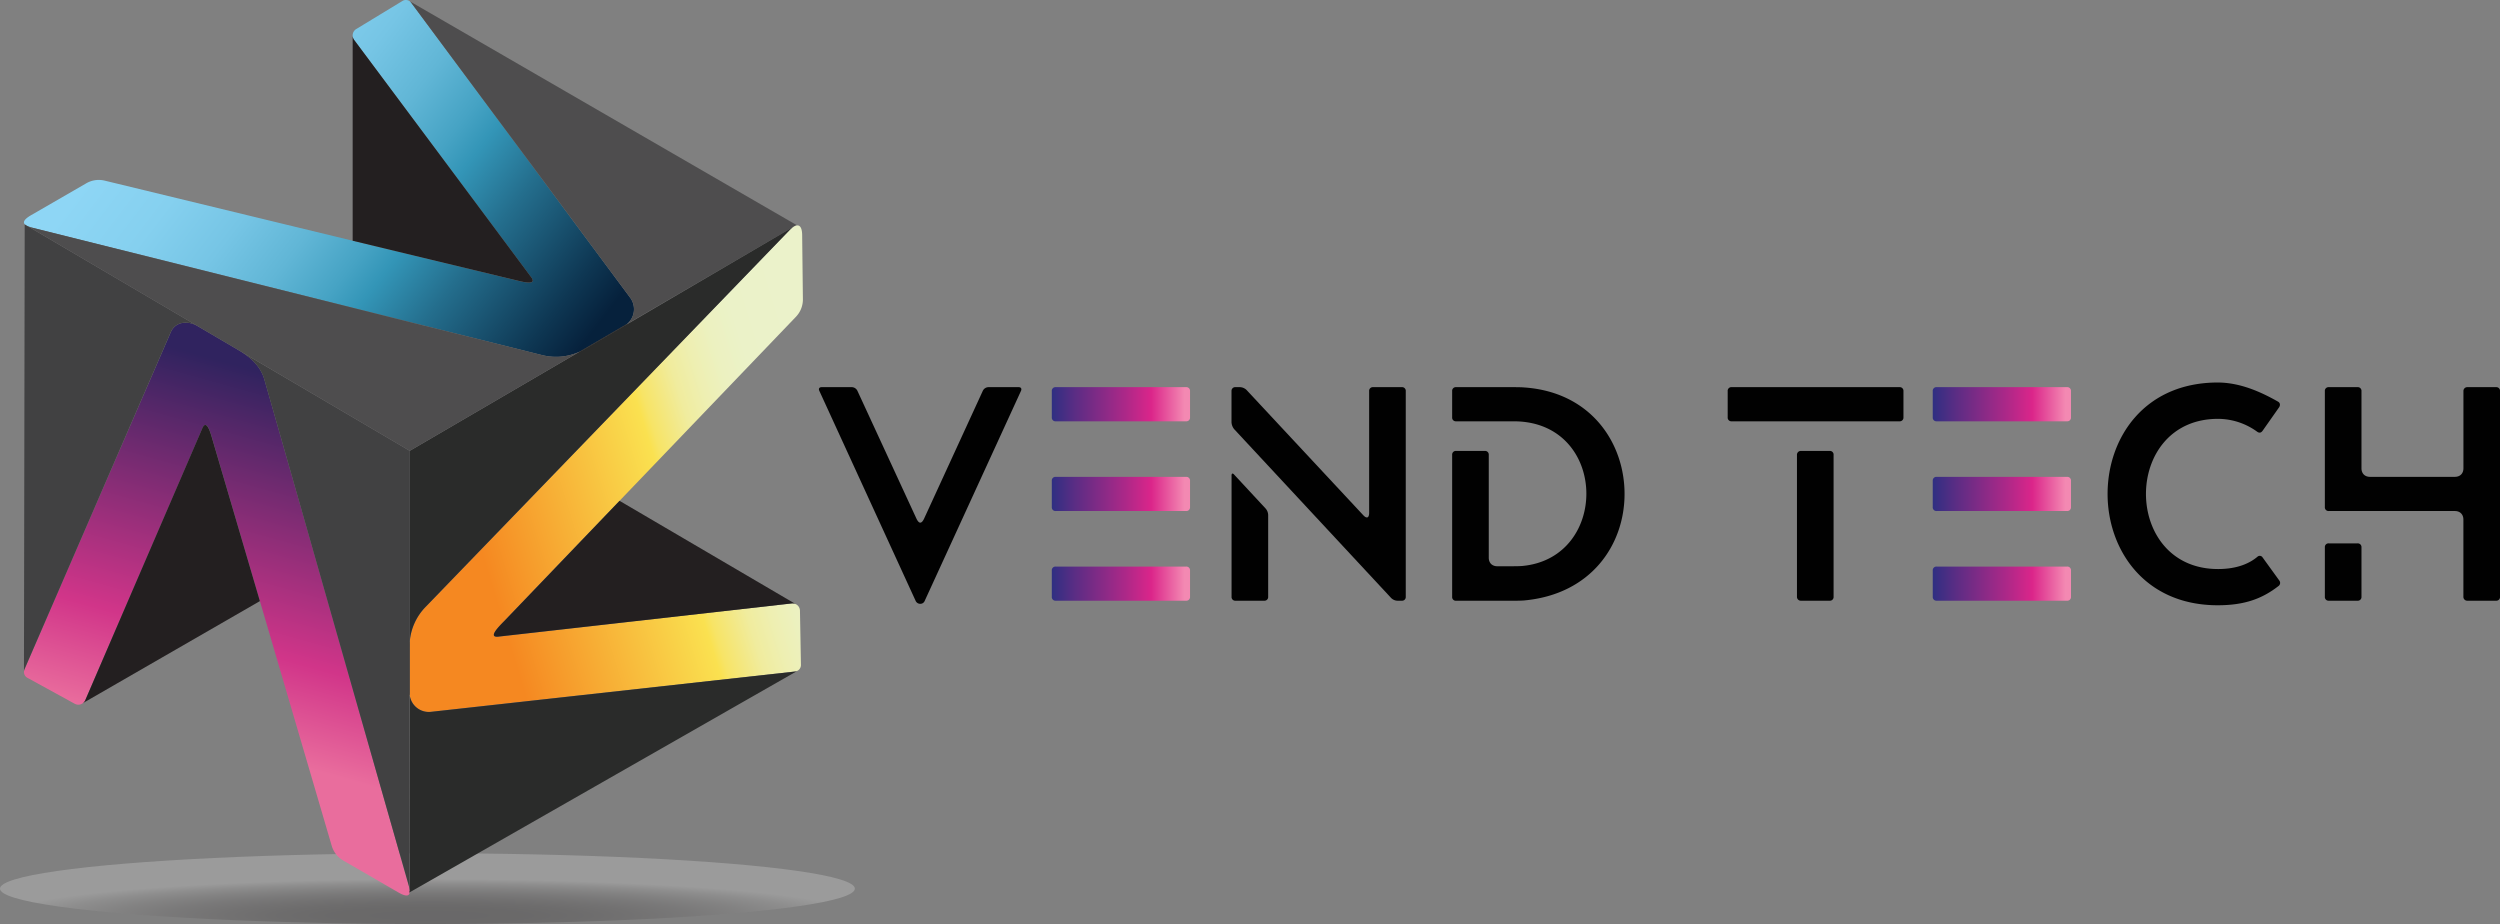 <svg id="Layer_1" data-name="Layer 1" xmlns="http://www.w3.org/2000/svg" xmlns:xlink="http://www.w3.org/1999/xlink" viewBox="0 0 2247.08 830.54"><rect x="0" y="0" width="2247.08" height="830.54" fill="#808080" stroke="none"/><defs><style>.cls-1{fill:#010101;}.cls-2{fill:url(#linear-gradient);}.cls-3{fill:url(#linear-gradient-2);}.cls-4{opacity:0.24;fill:url(#radial-gradient);}.cls-5{fill:url(#linear-gradient-3);}.cls-6{fill:none;stroke:#231f20;stroke-miterlimit:10;stroke-width:0.25px;}.cls-7{fill:#231f20;}.cls-8{fill:#4e4d4e;}.cls-9{fill:url(#linear-gradient-4);}.cls-10{fill:#414142;}.cls-11{fill:url(#linear-gradient-5);}.cls-12{fill:#2a2b2a;}</style><linearGradient id="linear-gradient" x1="954.46" y1="402.12" x2="1078.71" y2="402.12" gradientTransform="matrix(1, 0, 0, -1, -10.6, 855.72)" gradientUnits="userSpaceOnUse"><stop offset="0" stop-color="#2f2f82"/><stop offset="0.16" stop-color="#592d84"/><stop offset="0.54" stop-color="#ae2888"/><stop offset="0.72" stop-color="#db258a"/><stop offset="0.96" stop-color="#f389b2"/></linearGradient><linearGradient id="linear-gradient-2" x1="1746.28" y1="402.12" x2="1870.54" y2="402.12" xlink:href="#linear-gradient"/><radialGradient id="radial-gradient" cx="535.22" cy="5571.26" r="301.01" gradientTransform="translate(-298.92 210.11) scale(1.28 0.11)" gradientUnits="userSpaceOnUse"><stop offset="0.13" stop-color="#231f20"/><stop offset="0.24" stop-color="#272324"/><stop offset="0.36" stop-color="#343031"/><stop offset="0.48" stop-color="#494546"/><stop offset="0.61" stop-color="#666364"/><stop offset="0.74" stop-color="#8c8a8a"/><stop offset="0.87" stop-color="#bab9b9"/><stop offset="0.99" stop-color="#f0f0f0"/><stop offset="1" stop-color="#f2f2f2"/></radialGradient><linearGradient id="linear-gradient-3" x1="66.39" y1="13.63" x2="501.91" y2="346.76" gradientUnits="userSpaceOnUse"><stop offset="0" stop-color="#91d8f7"/><stop offset="0.19" stop-color="#8ed6f5"/><stop offset="0.32" stop-color="#85d0ef"/><stop offset="0.43" stop-color="#76c5e5"/><stop offset="0.53" stop-color="#61b6d6"/><stop offset="0.62" stop-color="#46a3c4"/><stop offset="0.67" stop-color="#3395b7"/><stop offset="0.77" stop-color="#246e8d"/><stop offset="0.93" stop-color="#0e3753"/><stop offset="1" stop-color="#06213c"/></linearGradient><linearGradient id="linear-gradient-4" x1="198.45" y1="694.03" x2="291.57" y2="360" gradientUnits="userSpaceOnUse"><stop offset="0.04" stop-color="#e96d9d"/><stop offset="0.3" stop-color="#d13589"/><stop offset="1" stop-color="#30235f"/></linearGradient><linearGradient id="linear-gradient-5" x1="743.53" y1="403.71" x2="405.48" y2="506.86" gradientUnits="userSpaceOnUse"><stop offset="0" stop-color="#ebf2ca"/><stop offset="0.14" stop-color="#ebf2c8"/><stop offset="0.21" stop-color="#ecf1c0"/><stop offset="0.27" stop-color="#eeefb2"/><stop offset="0.33" stop-color="#f0ec9e"/><stop offset="0.37" stop-color="#f3e885"/><stop offset="0.42" stop-color="#f7e466"/><stop offset="0.44" stop-color="#fae150"/><stop offset="0.93" stop-color="#f58821"/></linearGradient></defs><path class="cls-1" d="M737.05,357.6H764.2a5.76,5.76,0,0,1,4.94,3.29l53.2,115.2c1.1,2.19,2.2,3.3,3.29,3.3s2.2-1.1,3.3-3.3l52.93-115.2a5.81,5.81,0,0,1,5.21-3.29H914c2.2,0,3,1.37,2.2,3.29l-86.67,189a4.15,4.15,0,0,1-3.85,2.46,4.52,4.52,0,0,1-4.11-2.46l-86.67-189C734,359,734.86,357.6,737.05,357.6Z" transform="translate(1.53 -9.62)"/><path class="cls-2" d="M943.86,384.75V361.16a3.31,3.31,0,0,1,3.56-3.56h117.12a3.31,3.31,0,0,1,3.57,3.56v23.59a3.32,3.32,0,0,1-3.57,3.56H947.42A3.31,3.31,0,0,1,943.86,384.75Zm0,57.05a3.32,3.32,0,0,1,3.56-3.57h117.12a3.32,3.32,0,0,1,3.57,3.57v23.58a3.32,3.32,0,0,1-3.57,3.57H947.42a3.31,3.31,0,0,1-3.56-3.57Zm3.56,77.07h117.12a3.32,3.32,0,0,1,3.57,3.56V546a3.31,3.31,0,0,1-3.57,3.56H947.42a3.3,3.3,0,0,1-3.56-3.56V522.43A3.31,3.31,0,0,1,947.42,518.87Z" transform="translate(1.53 -9.62)"/><path class="cls-1" d="M1105.41,361.16a3.3,3.3,0,0,1,3.56-3.56h4.11a9.09,9.09,0,0,1,5.76,2.47l105.05,112.72c1.38,1.38,2.2,1.92,3.29,1.92s1.92-1.38,1.92-4.12V361.16a3.31,3.31,0,0,1,3.56-3.56h25.79a3.3,3.3,0,0,1,3.56,3.56V546a3.3,3.3,0,0,1-3.56,3.56h-3.85a8.29,8.29,0,0,1-6-2.74L1107.86,395.45a10.67,10.67,0,0,1-2.47-6.31v-28Zm0,76c0-2.19,1.09-2.47,2.46-.82l28,30.17a9.23,9.23,0,0,1,2.47,6V546a3.31,3.31,0,0,1-3.57,3.56H1109a3.3,3.3,0,0,1-3.56-3.56V437.13Z" transform="translate(1.53 -9.62)"/><path class="cls-1" d="M1303.71,384.75V361.16a3.3,3.3,0,0,1,3.56-3.56h45.53c7.4,0,12.61,0,15.62.27,60.08,4.11,90.25,49.92,90.25,95.72s-30.17,90.24-90.25,95.73c-3,.27-8.23.27-15.62.27h-45.53a3.3,3.3,0,0,1-3.56-3.56V418.48a3.31,3.31,0,0,1,3.56-3.56h25.78a3.31,3.31,0,0,1,3.57,3.56v92.43c0,4.67,3,7.68,7.68,7.68h7.13c8,0,12.62,0,15.64-.28,78.72-7.68,76.53-130-8-130h-51.84A3.3,3.3,0,0,1,1303.71,384.75Z" transform="translate(1.53 -9.62)"/><path class="cls-1" d="M1551.37,384.75V361.16a3.3,3.3,0,0,1,3.56-3.56h150.86a3.3,3.3,0,0,1,3.56,3.56v23.59a3.31,3.31,0,0,1-3.56,3.56H1554.93A3.31,3.31,0,0,1,1551.37,384.75Zm62.27,33.73a3.45,3.45,0,0,1,3.56-3.56H1643a3.31,3.31,0,0,1,3.56,3.56V546a3.31,3.31,0,0,1-3.56,3.56H1617.2a3.45,3.45,0,0,1-3.56-3.56Z" transform="translate(1.53 -9.62)"/><path class="cls-3" d="M1735.68,384.75V361.16a3.3,3.3,0,0,1,3.56-3.56h117.12a3.32,3.32,0,0,1,3.57,3.56v23.59a3.32,3.32,0,0,1-3.57,3.56H1739.24A3.31,3.31,0,0,1,1735.68,384.75Zm0,57.05a3.31,3.31,0,0,1,3.56-3.57h117.12a3.32,3.32,0,0,1,3.57,3.57v23.58a3.32,3.32,0,0,1-3.57,3.57H1739.24a3.31,3.31,0,0,1-3.56-3.57Zm3.57,77.07h117.12a3.32,3.32,0,0,1,3.57,3.56V546a3.31,3.31,0,0,1-3.57,3.56H1739.25a3.3,3.3,0,0,1-3.56-3.56V522.43A3.3,3.3,0,0,1,1739.25,518.87Z" transform="translate(1.53 -9.62)"/><path class="cls-1" d="M2047.25,531.51l-15.1-20.87a3,3,0,0,0-4.66-.55c-6.58,5.52-17.52,11-35.35,11-86.41,0-86.41-135,0-135a60.18,60.18,0,0,1,35.1,11.54c1.93,1.37,3.54,1.12,4.92-.81L2047,375.71c1.11-1.66,1.11-3.84-.82-5-16.76-9.57-35.15-17.27-54.34-17.27-66.09,0-99,49.94-99,100.13,0,49.89,32.92,100.08,99,100.08,23.91,0,39.81-5.77,54.6-17.27A3.45,3.45,0,0,0,2047.25,531.51Z" transform="translate(1.53 -9.62)"/><path class="cls-1" d="M2091.69,357.6h25.78a3.31,3.31,0,0,1,3.57,3.56v69.39c0,4.66,3,7.67,7.68,7.67H2205c4.66,0,7.68-3,7.68-7.67V361.16a3.44,3.44,0,0,1,3.56-3.56H2242a3.32,3.32,0,0,1,3.57,3.56V546a3.31,3.31,0,0,1-3.57,3.56H2216.2a3.45,3.45,0,0,1-3.56-3.56V476.63c0-4.66-3-7.68-7.68-7.68H2091.68a3.32,3.32,0,0,1-3.56-3.57V361.16A3.32,3.32,0,0,1,2091.69,357.6Zm0,140.42h25.78a3.32,3.32,0,0,1,3.57,3.57V546a3.31,3.31,0,0,1-3.57,3.56h-25.78a3.31,3.31,0,0,1-3.56-3.56V501.59A3.32,3.32,0,0,1,2091.69,498Z" transform="translate(1.53 -9.62)"/><ellipse class="cls-4" cx="384.19" cy="798.74" rx="384.19" ry="31.8"/><path class="cls-5" d="M562,300.86l-42.58,24.88a50.87,50.87,0,0,1-33.45,3.12L28,214.41A31.48,31.48,0,0,1,23.54,213l-2.47-1.43,0,0c-2-1.78-1.71-4.45,5.34-8.54L76,174.39A22.43,22.43,0,0,1,92.65,172L315.46,226l145.88,35.31c6.51,1.62,21.18,5.61,14.05-3.19L316.75,45.48a6.67,6.67,0,0,1-1.29-3.62v-.72a6.73,6.73,0,0,1,3.18-5.4l41.58-25.27a5.91,5.91,0,0,1,5.88-.14l.39.24A6.31,6.31,0,0,1,368,12L564.87,277.2A17.25,17.25,0,0,1,562,300.86Z" transform="translate(1.53 -9.62)"/><path class="cls-6" d="M562,300.86a15,15,0,0,1-2.26,1.59L524,323.4a47.77,47.77,0,0,1-4.56,2.34Z" transform="translate(1.53 -9.62)"/><path class="cls-7" d="M461.34,261.27,315.46,226V41.86a6.67,6.67,0,0,0,1.29,3.62l158.64,212.6C482.52,266.88,467.85,262.89,461.34,261.27Z" transform="translate(1.53 -9.62)"/><path class="cls-8" d="M714.41,211.88,712.49,213a4.88,4.88,0,0,0-.58.34L707.35,216,562,300.86a17.25,17.25,0,0,0,2.9-23.66L368,12a6.31,6.31,0,0,0-1.53-1.4Z" transform="translate(1.53 -9.62)"/><path class="cls-9" d="M366.73,810.34v1.25c-.3,3.06-2.58,4.57-10.1.22L307,783.09a22.63,22.63,0,0,1-10.36-13.19l-64.56-220-42.24-144c-1.85-6.48-5.72-21.18-9.78-10.58L75.08,639a6.2,6.2,0,0,1-2.38,2.82l-.75.46a6.65,6.65,0,0,1-6.26-.07L23,618.8A5.9,5.9,0,0,1,20,613.73v-.13a5.85,5.85,0,0,1,.49-2.34l131.46-303c4.11-9.45,14.94-10.81,23.87-5.7l37.66,22.13c10.55,6.34,19.23,14.19,22.65,26.16L365.65,804.76A25.62,25.62,0,0,1,366.73,810.34Z" transform="translate(1.53 -9.62)"/><path class="cls-6" d="M366.76,810.84v.1a4.72,4.72,0,0,1,0,.65v-1.25A3,3,0,0,1,366.76,810.84Z" transform="translate(1.53 -9.62)"/><path class="cls-7" d="M232.06,549.92,72.7,641.77A6.2,6.2,0,0,0,75.08,639L180,395.34c4.06-10.6,7.93,4.1,9.78,10.58Z" transform="translate(1.53 -9.62)"/><path class="cls-10" d="M175.78,302.55c-8.93-5.11-19.76-3.75-23.87,5.7l-131.46,303A5.85,5.85,0,0,0,20,613.6l.67-402.28.42.25,0,0A10.64,10.64,0,0,0,23.54,213l150.9,88.71Z" transform="translate(1.53 -9.62)"/><path class="cls-11" d="M717.5,558.55l.88,48.7a5.82,5.82,0,0,1-2.86,5.15l-.29.16a6,6,0,0,1-2.08.62l-327.4,36.24a17.28,17.28,0,0,1-19-15l0-48.08A50.54,50.54,0,0,1,381,555.14L708.17,216.45a21,21,0,0,1,3.74-3.08,4.88,4.88,0,0,1,.58-.34c3.48-1.82,7.09-1.15,7,8.85l.65,57a22.53,22.53,0,0,1-6.32,15.55L555.33,459.77,451.54,568c-4.68,4.82-15.48,15.48-4.29,13.77L710.09,552a6.54,6.54,0,0,1,3.76.69l.63.37A6.62,6.62,0,0,1,717.5,558.55Z" transform="translate(1.53 -9.62)"/><path class="cls-6" d="M366.76,586.37l0,48.08a18.74,18.74,0,0,1-.16-2.24l0-41.49A39.11,39.11,0,0,1,366.76,586.37Z" transform="translate(1.53 -9.62)"/><path class="cls-7" d="M713.85,552.7a6.54,6.54,0,0,0-3.76-.69L447.25,581.75c-11.19,1.71-.39-9,4.29-13.77L555.33,459.77Z" transform="translate(1.53 -9.62)"/><path class="cls-12" d="M366.76,810.84l0-27V634.45a17.28,17.28,0,0,0,19,15l327.4-36.24a6,6,0,0,0,2.08-.62L366.76,811.62Z" transform="translate(1.53 -9.62)"/><line class="cls-6" x1="368.26" y1="802.49" x2="368.26" y2="801.98"/><path class="cls-10" d="M366.76,586.37a39.11,39.11,0,0,0-.22,4.35l0,41.49.16,151.63v26.5a25.62,25.62,0,0,0-1.08-5.58L236.09,350.84c-3.42-12-12.1-19.82-22.65-26.16l153.32,90.15Z" transform="translate(1.53 -9.62)"/><path class="cls-12" d="M711.91,213.37a21,21,0,0,0-3.74,3.08L381,555.14a50.54,50.54,0,0,0-14.22,31.23V414.83l152.63-89.09A47.77,47.77,0,0,0,524,323.4l35.76-20.95L707.35,216Z" transform="translate(1.53 -9.62)"/><path class="cls-8" d="M519.39,325.74,366.76,414.83,213.44,324.68l-37.66-22.13-1.34-.81L23.54,213A31.48,31.48,0,0,0,28,214.41l458,114.45A50.87,50.87,0,0,0,519.39,325.74Z" transform="translate(1.53 -9.62)"/></svg>
